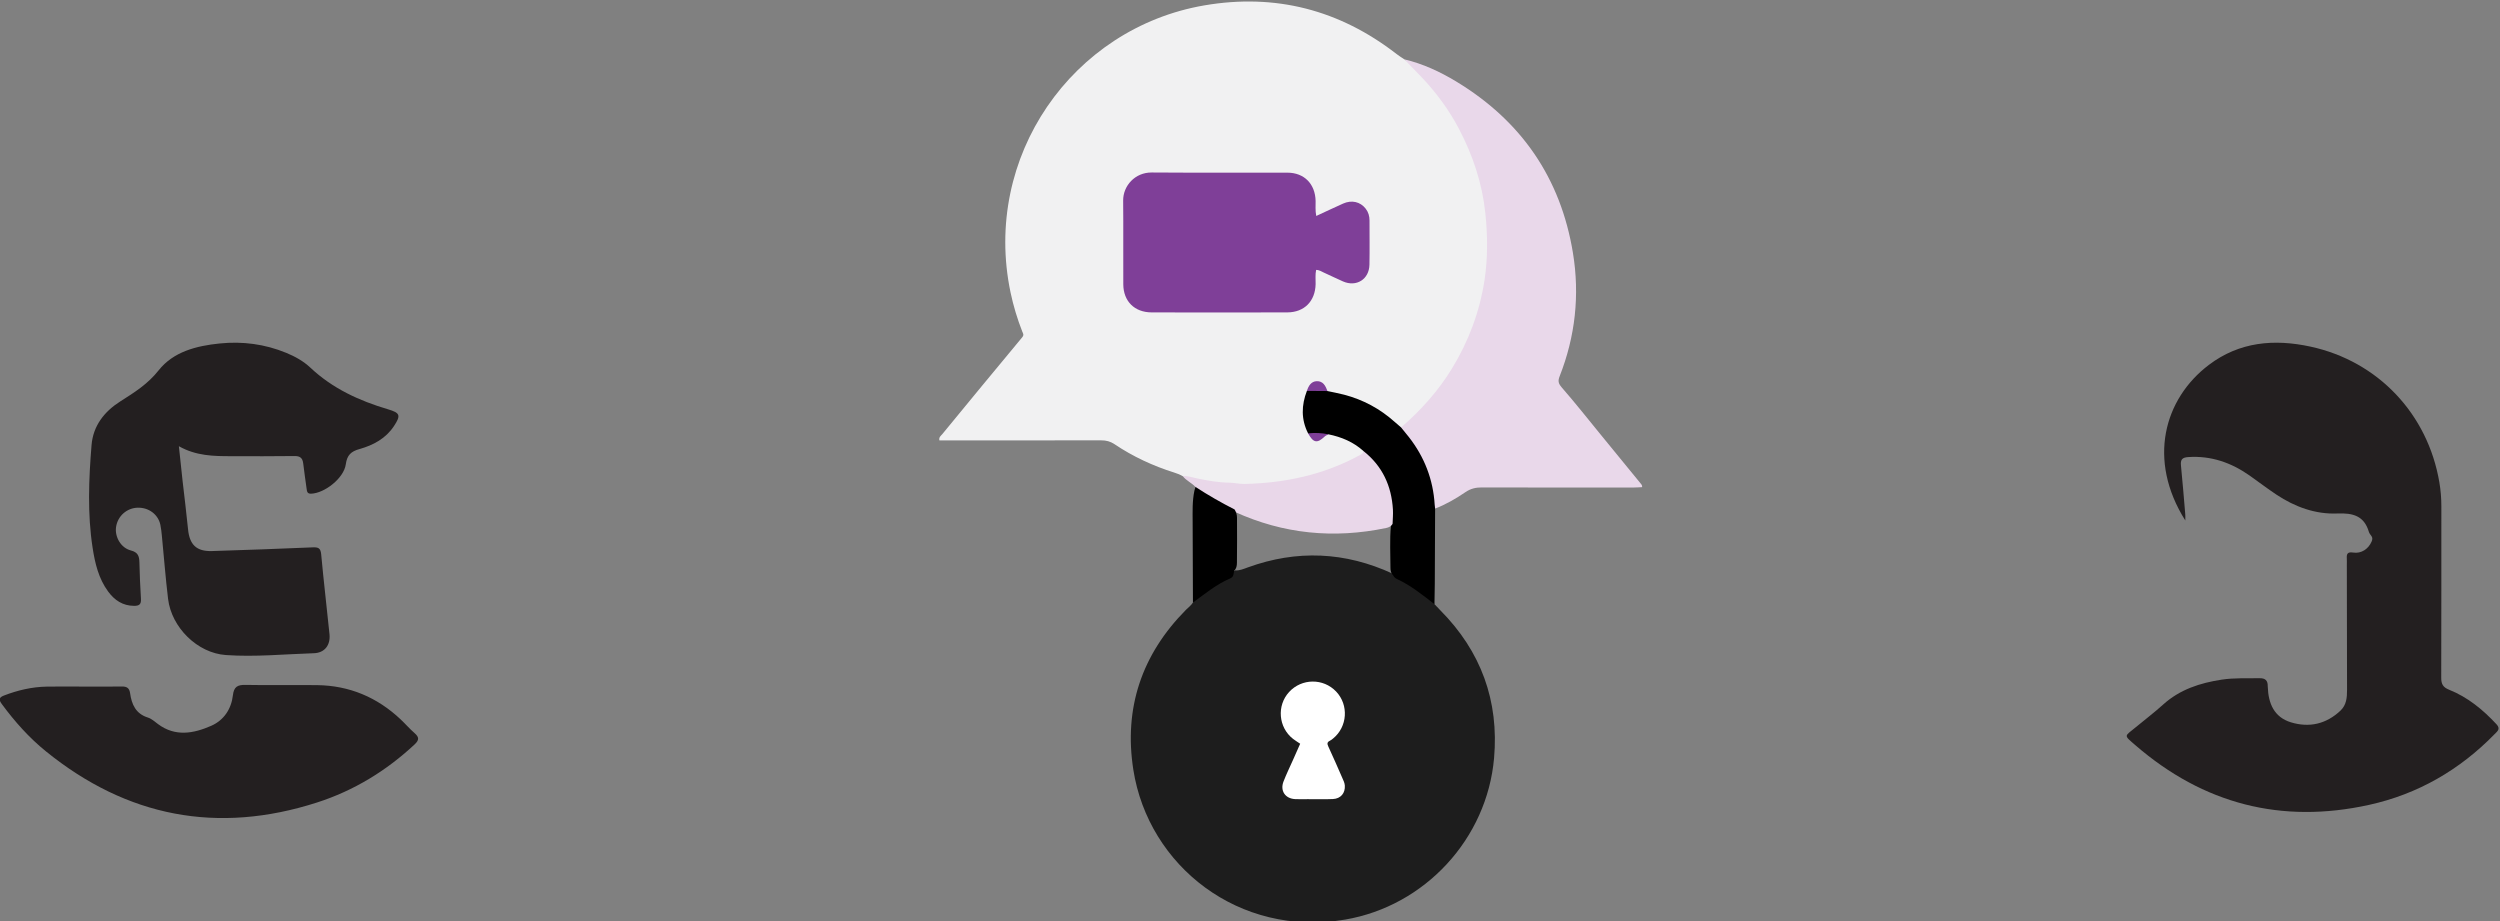 <?xml version="1.0" encoding="UTF-8" standalone="no"?>
<svg
   xmlns:dc="http://purl.org/dc/elements/1.1/"
   xmlns:cc="http://creativecommons.org/ns#"
   xmlns:rdf="http://www.w3.org/1999/02/22-rdf-syntax-ns#"
   xmlns:svg="http://www.w3.org/2000/svg"
   xmlns="http://www.w3.org/2000/svg"
   xmlns:sodipodi="http://sodipodi.sourceforge.net/DTD/sodipodi-0.dtd"
   xmlns:inkscape="http://www.inkscape.org/namespaces/inkscape"
   width="169.203mm"
   height="62.355mm"
   viewBox="0 0 169.203 62.355"
   version="1.1"
   id="svg989"
   inkscape:version="1.0.1 (1.0.1+r74)"
   sodipodi:docname="guy_girl_lock.svg">
  <rect x="0" y="0" width="169.203" height="62.355" fill="#808080" stroke="none"/>
  <defs
     id="defs983">
    <clipPath
       clipPathUnits="userSpaceOnUse"
       id="clipPath449">
      <path
         d="M 0,700 H 1000 V 0 H 0 Z"
         id="path447" />
    </clipPath>
    <clipPath
       clipPathUnits="userSpaceOnUse"
       id="clipPath373">
      <path
         d="M 0,700 H 1000 V 0 H 0 Z"
         id="path371" />
    </clipPath>
    <clipPath
       clipPathUnits="userSpaceOnUse"
       id="clipPath389">
      <path
         d="M 0,700 H 1000 V 0 H 0 Z"
         id="path387" />
    </clipPath>
  </defs>
  <sodipodi:namedview
     id="base"
     pagecolor="#ffffff"
     bordercolor="#666666"
     borderopacity="1.0"
     inkscape:pageopacity="0.0"
     inkscape:pageshadow="2"
     inkscape:zoom="0.35"
     inkscape:cx="314.03877"
     inkscape:cy="80.692747"
     inkscape:document-units="mm"
     inkscape:current-layer="layer1"
     inkscape:document-rotation="0"
     showgrid="false"
     inkscape:window-width="1514"
     inkscape:window-height="1016"
     inkscape:window-x="203"
     inkscape:window-y="27"
     inkscape:window-maximized="0" />
  <g
     inkscape:label="Layer 1"
     inkscape:groupmode="layer"
     id="layer1"
     transform="translate(-22.744,-66.341)">
    <g
       id="g367"
       transform="matrix(0.533,0,0,-0.533,-21.53,292.027)">
      <g
         id="g369"
         clip-path="url(#clipPath373)">
        <g
           id="g375"
           transform="translate(105.78,366.765)">
          <path
             d="m 0,0 c 0.167,-1.574 0.311,-2.981 0.468,-4.387 0.23,-2.057 0.496,-4.109 0.697,-6.169 0.189,-1.944 1.067,-2.816 3.025,-2.757 4.266,0.129 8.532,0.288 12.797,0.469 0.696,0.03 1.009,-0.077 1.082,-0.875 0.311,-3.391 0.715,-6.773 1.057,-10.161 0.137,-1.37 -0.609,-2.363 -1.987,-2.406 -3.724,-0.118 -7.451,-0.494 -11.174,-0.232 -3.619,0.255 -6.897,3.499 -7.337,7.13 -0.321,2.654 -0.523,5.322 -0.785,7.984 -0.046,0.475 -0.094,0.953 -0.192,1.419 -0.279,1.321 -1.469,2.211 -2.871,2.178 -1.394,-0.032 -2.556,-1.066 -2.757,-2.454 -0.181,-1.252 0.613,-2.654 1.882,-2.976 0.883,-0.224 1.063,-0.709 1.082,-1.48 0.039,-1.56 0.099,-3.12 0.198,-4.677 0.044,-0.691 -0.233,-0.882 -0.879,-0.877 -1.444,0.011 -2.483,0.722 -3.293,1.825 -1.205,1.642 -1.662,3.567 -1.964,5.528 -0.671,4.344 -0.493,8.708 -0.138,13.06 0.201,2.464 1.636,4.273 3.655,5.553 1.779,1.128 3.481,2.192 4.857,3.932 1.887,2.388 4.823,3.121 7.763,3.42 2.891,0.294 5.724,-0.072 8.435,-1.187 1.13,-0.465 2.19,-1.049 3.081,-1.888 2.811,-2.646 6.201,-4.2 9.846,-5.281 1.543,-0.457 1.67,-0.761 0.763,-2.136 -1.041,-1.577 -2.62,-2.421 -4.361,-2.91 -1.076,-0.301 -1.592,-0.757 -1.754,-1.938 -0.242,-1.77 -2.697,-3.685 -4.416,-3.735 -0.467,-0.014 -0.511,0.27 -0.556,0.6 -0.145,1.073 -0.307,2.144 -0.432,3.219 -0.079,0.683 -0.368,0.972 -1.108,0.961 C 12.007,-1.29 9.33,-1.267 6.652,-1.266 4.421,-1.266 2.193,-1.239 0,0"
             style="fill:#231f20;fill-opacity:1;fill-rule:nonzero;stroke:none"
             id="path377" />
        </g>
        <g
           id="g379"
           transform="translate(93.49,336.243)">
          <path
             d="m 0,0 c 1.689,-0.001 3.378,-0.018 5.066,0.008 0.62,0.01 0.939,-0.208 1.028,-0.838 0.2,-1.43 0.716,-2.621 2.268,-3.106 0.467,-0.146 0.871,-0.523 1.28,-0.827 2.199,-1.639 4.515,-1.198 6.748,-0.221 1.608,0.704 2.557,2.127 2.761,3.882 0.125,1.081 0.587,1.335 1.602,1.315 3.026,-0.062 6.055,0.008 9.081,-0.029 4.102,-0.05 7.635,-1.541 10.614,-4.349 0.603,-0.569 1.147,-1.201 1.77,-1.744 0.59,-0.515 0.61,-0.871 0.005,-1.436 -3.598,-3.36 -7.723,-5.873 -12.388,-7.374 -12.63,-4.065 -24.143,-1.842 -34.437,6.502 -2.128,1.724 -3.96,3.779 -5.592,6 -0.424,0.578 -0.365,0.835 0.303,1.092 1.743,0.668 3.532,1.086 5.398,1.12 C -2.996,0.023 -1.498,0.001 0,0"
             style="fill:#231f20;fill-opacity:1;fill-rule:nonzero;stroke:none"
             id="path381" />
        </g>
      </g>
    </g>
    <g
       id="g383"
       transform="matrix(0.533,0,0,-0.533,-21.53,292.027)">
      <g
         id="g385"
         clip-path="url(#clipPath389)">
        <g
           id="g391"
           transform="translate(360.56,357.333)">
          <path
             d="m 0,0 c -4.853,7.686 -2.697,15.448 2.98,19.75 3.896,2.953 8.313,3.327 12.921,2.328 8.568,-1.857 14.891,-8.54 16.36,-17.238 0.168,-0.994 0.253,-2.003 0.252,-3.021 -0.009,-7.264 0.012,-14.528 -0.016,-21.793 -0.003,-0.809 0.235,-1.21 1.003,-1.518 2.363,-0.947 4.288,-2.524 6.011,-4.381 0.55,-0.592 0.126,-0.886 -0.22,-1.241 -4.44,-4.554 -9.752,-7.63 -15.952,-8.997 -11.134,-2.455 -21.045,0.11 -29.678,7.575 -1.557,1.346 -1.393,1.085 0.078,2.308 1.144,0.951 2.336,1.849 3.437,2.847 2.123,1.923 4.694,2.75 7.44,3.17 1.595,0.244 3.207,0.154 4.813,0.183 0.73,0.013 1.046,-0.292 1.038,-0.994 0,-0.029 0.004,-0.059 0.005,-0.089 0.068,-2.104 0.789,-3.863 2.945,-4.52 2.324,-0.709 4.474,-0.218 6.281,1.481 0.766,0.72 0.843,1.659 0.84,2.636 -0.016,5.299 -0.019,10.598 -0.027,15.898 0,0.268 0.013,0.536 -0.004,0.803 -0.038,0.592 0.112,0.848 0.809,0.74 1.03,-0.161 1.941,0.456 2.345,1.406 0.101,0.238 0.131,0.453 -0.017,0.676 -0.114,0.174 -0.273,0.336 -0.329,0.528 -0.6,2.059 -2.033,2.432 -4.009,2.351 C 16.505,0.774 13.917,1.729 11.58,3.278 10.415,4.051 9.304,4.905 8.16,5.709 5.825,7.35 3.276,8.244 0.372,8.053 -0.449,7.999 -0.624,7.693 -0.55,6.955 -0.342,4.883 -0.179,2.807 -0.002,0.733 0.012,0.565 0,0.394 0,0"
             style="fill:#231f20;fill-opacity:1;fill-rule:nonzero;stroke:none"
             id="path393" />
        </g>
      </g>
    </g>
    <g
       id="g443"
       transform="matrix(0.533,0,0,-0.533,-21.53,292.027)">
      <g
         id="g445"
         clip-path="url(#clipPath449)">
        <g
           id="g451"
           transform="translate(233.264,362.953)">
          <path
             d="M 0,0 C -0.346,0.205 -0.715,0.346 -1.1,0.468 -3.793,1.315 -6.332,2.496 -8.676,4.069 -9.207,4.425 -9.733,4.558 -10.358,4.557 -16.842,4.544 -23.327,4.549 -29.812,4.549 h -1.097 c -0.1,0.416 0.197,0.592 0.371,0.804 3.372,4.105 6.744,8.209 10.144,12.291 0.257,0.308 0.098,0.489 0.013,0.706 -0.635,1.621 -1.138,3.279 -1.496,4.984 -3.616,17.226 7.837,33.579 24.607,36.455 9.012,1.546 17.167,-0.559 24.404,-6.171 0.315,-0.245 0.658,-0.454 0.988,-0.679 2.714,-1.745 4.567,-4.291 6.223,-6.955 3.044,-4.896 4.555,-10.23 4.597,-16.047 0.057,-7.62 -2.4,-14.265 -7.148,-20.134 C 30.826,8.606 29.67,7.587 28.58,6.505 28.366,6.293 28.122,6.115 27.807,6.074 27.366,6.066 27.076,6.355 26.775,6.612 c -2.24,1.915 -4.756,3.253 -7.701,3.704 -0.298,0.046 -0.583,0.132 -0.815,0.34 -0.05,0.043 -0.094,0.092 -0.134,0.145 -0.932,1.229 -1.515,1.161 -2.157,-0.254 -0.445,-1.634 -0.549,-3.255 0.174,-4.844 0.492,-0.946 0.721,-1.038 1.576,-0.559 0.35,0.196 0.693,0.369 1.105,0.359 C 20.193,5.324 21.388,4.73 22.498,3.944 22.794,3.735 23.079,3.503 23.091,3.089 23.028,2.583 22.629,2.381 22.247,2.18 18.541,0.224 14.591,-0.831 10.416,-1.195 8.069,-1.4 5.765,-1.214 3.451,-0.948 2.255,-0.811 1.089,-0.538 0,0"
             style="fill:#f1f1f2;fill-opacity:1;fill-rule:nonzero;stroke:none"
             id="path453" />
        </g>
        <g
           id="g455"
           transform="translate(265.217,346.709)">
          <path
             d="m 0,0 c 0.253,-0.266 0.5,-0.536 0.758,-0.796 5.159,-5.205 7.448,-11.49 6.81,-18.759 -0.899,-10.237 -8.774,-18.772 -18.916,-20.499 -13.482,-2.296 -24.973,6.834 -26.888,19.007 -1.234,7.841 1.065,14.653 6.668,20.317 0.304,0.307 0.666,0.56 0.898,0.936 0.718,1.25 1.996,1.831 3.134,2.557 0.75,0.479 1.548,0.875 2.178,1.525 0.59,-0.055 1.112,0.182 1.644,0.375 6.242,2.271 12.375,1.991 18.4,-0.787 C -3.776,3.028 -2.233,2.19 -0.869,1.062 -0.501,0.759 -0.207,0.422 0,0"
             style="fill:#1d1d1d;fill-opacity:1;fill-rule:nonzero;stroke:none"
             id="path457" />
        </g>
        <g
           id="g459"
           transform="translate(260.976,369.151)">
          <path
             d="m 0,0 c 2.51,2.173 4.71,4.612 6.449,7.455 2.13,3.485 3.541,7.247 4.151,11.272 0.425,2.803 0.396,5.636 0.102,8.468 -0.396,3.8 -1.582,7.341 -3.344,10.704 C 6.082,40.333 4.462,42.527 2.567,44.516 1.855,45.264 1.129,45.999 0.41,46.741 2.772,46.182 4.953,45.165 7.009,43.921 15.261,38.929 20.273,31.667 21.827,22.142 22.698,16.806 22.128,11.554 20.136,6.498 19.903,5.907 19.96,5.586 20.401,5.079 c 1.732,-1.988 3.367,-4.062 5.038,-6.104 1.649,-2.016 3.299,-4.032 4.947,-6.05 0.1,-0.123 0.237,-0.231 0.228,-0.508 C 30.277,-7.599 29.928,-7.63 29.579,-7.63 23.133,-7.633 16.686,-7.642 10.24,-7.62 9.473,-7.617 8.829,-7.773 8.186,-8.211 6.973,-9.037 5.701,-9.776 4.323,-10.308 3.892,-10.128 3.946,-9.719 3.908,-9.375 3.574,-6.296 2.507,-3.527 0.5,-1.139 0.231,-0.819 -0.093,-0.493 0,0"
             style="fill:#e9d8ea;fill-opacity:1;fill-rule:nonzero;stroke:none"
             id="path461" />
        </g>
        <g
           id="g463"
           transform="translate(260.976,369.151)">
          <path
             d="m 0,0 c 0.335,-0.413 0.676,-0.82 1.003,-1.239 1.965,-2.522 3.071,-5.372 3.265,-8.57 0.01,-0.166 0.036,-0.331 0.055,-0.498 -0.013,-3.184 -0.024,-6.368 -0.041,-9.551 -0.005,-0.862 -0.027,-1.723 -0.041,-2.585 -1.513,1.171 -3.002,2.378 -4.756,3.189 -0.219,0.101 -0.383,0.254 -0.492,0.469 -0.264,0.247 -0.338,0.575 -0.338,0.911 -0.003,1.796 -0.111,3.594 0.058,5.386 0.007,2.081 -0.135,4.131 -1.122,6.034 -0.434,0.838 -0.937,1.619 -1.592,2.293 -0.331,0.342 -0.584,0.722 -0.768,1.155 -1.274,1.152 -2.794,1.79 -4.456,2.129 -0.87,-0.154 -1.752,-0.569 -2.582,0.122 -0.9,1.774 -0.85,3.575 -0.152,5.394 0.871,0.524 1.739,0.576 2.601,-0.02 C -8.648,4.466 -7.932,4.338 -7.23,4.155 -4.818,3.523 -2.681,2.372 -0.82,0.709 -0.551,0.469 -0.274,0.236 0,0"
             style="fill:#000000;fill-opacity:1;fill-rule:nonzero;stroke:none"
             id="path465" />
        </g>
        <g
           id="g467"
           transform="translate(256.207,366.145)">
          <path
             d="M 0,0 C 2.4,-1.897 3.559,-4.422 3.735,-7.431 3.77,-8.028 3.708,-8.629 3.691,-9.229 3.521,-9.556 3.219,-9.691 2.884,-9.762 c -6.642,-1.392 -13.07,-0.768 -19.26,2.06 -1.41,0.728 -2.873,1.362 -4.164,2.307 -0.319,0.234 -0.686,0.419 -0.796,0.847 -0.486,0.511 -1.165,0.792 -1.607,1.356 0.615,0.076 1.186,-0.147 1.77,-0.269 1.371,-0.286 2.742,-0.533 4.15,-0.548 0.63,-0.007 1.261,-0.176 1.888,-0.163 5.104,0.11 9.986,1.135 14.515,3.581 0.26,0.14 0.57,0.23 0.62,0.591"
             style="fill:#e9d7e9;fill-opacity:1;fill-rule:nonzero;stroke:none"
             id="path469" />
        </g>
        <g
           id="g471"
           transform="translate(234.871,361.597)">
          <path
             d="M 0,0 C 1.601,-1.048 3.259,-1.996 4.964,-2.864 5.156,-3.181 5.268,-3.52 5.27,-3.895 5.278,-5.811 5.29,-7.726 5.262,-9.642 5.256,-10.007 5.206,-10.371 4.909,-10.639 4.828,-11.012 4.884,-11.419 4.4,-11.624 c -1.751,-0.742 -3.201,-1.958 -4.724,-3.058 -0.013,3.405 -0.028,6.81 -0.037,10.214 -0.003,1.335 -0.057,2.673 0.225,3.991 C -0.101,-0.315 -0.046,-0.159 0,0"
             style="fill:#000000;fill-opacity:1;fill-rule:nonzero;stroke:none"
             id="path473" />
        </g>
        <g
           id="g475"
           transform="translate(250.206,396.003)">
          <path
             d="M 0,0 C 1.179,0.545 2.287,1.07 3.406,1.571 4.506,2.062 5.595,1.807 6.283,0.917 6.621,0.479 6.764,-0.027 6.763,-0.579 6.76,-2.449 6.791,-4.319 6.754,-6.188 6.717,-8.051 5.092,-9.061 3.391,-8.311 2.567,-7.948 1.758,-7.549 0.937,-7.178 0.64,-7.044 0.359,-6.847 -0.015,-6.847 -0.147,-7.46 -0.068,-8.061 -0.081,-8.656 c -0.049,-2.165 -1.428,-3.582 -3.594,-3.589 -5.744,-0.019 -11.487,-0.019 -17.231,-0.001 -2.174,0.007 -3.584,1.412 -3.597,3.569 -0.021,3.54 0.022,7.08 -0.017,10.619 -0.021,1.878 1.502,3.595 3.629,3.578 C -15.148,5.474 -9.404,5.516 -3.661,5.498 -1.513,5.491 -0.126,4.057 -0.082,1.893 -0.069,1.303 -0.143,0.706 0,0"
             style="fill:#7f3f98;fill-opacity:1;fill-rule:nonzero;stroke:none"
             id="path477" />
        </g>
        <g
           id="g479"
           transform="translate(251.618,373.77)">
          <path
             d="M 0,0 C -0.867,0.006 -1.734,0.013 -2.601,0.019 -2.396,0.651 -2.068,1.23 -1.344,1.253 -0.555,1.277 -0.222,0.663 0,0"
             style="fill:#7f3f98;fill-opacity:1;fill-rule:nonzero;stroke:none"
             id="path481" />
        </g>
        <g
           id="g483"
           transform="translate(249.169,368.397)">
          <path
             d="M 0,0 C 0.869,0.088 1.732,0.06 2.585,-0.123 2.417,-0.218 2.241,-0.272 2.089,-0.417 1.148,-1.31 0.656,-1.205 0,0"
             style="fill:#7f3f98;fill-opacity:1;fill-rule:nonzero;stroke:none"
             id="path485" />
        </g>
        <g
           id="g487"
           transform="translate(248.164,328.985)">
          <path
             d="M 0,0 C -0.364,0.247 -0.65,0.418 -0.911,0.622 -2.768,2.074 -2.995,4.842 -1.405,6.571 0.196,8.314 2.94,8.34 4.568,6.626 6.188,4.921 6.01,2.156 4.182,0.667 4.053,0.562 3.922,0.451 3.773,0.38 3.421,0.211 3.407,0.007 3.568,-0.34 4.185,-1.669 4.769,-3.014 5.356,-4.357 5.488,-4.66 5.643,-4.955 5.669,-5.3 5.74,-6.265 5.152,-6.981 4.15,-7.023 3.084,-7.069 2.015,-7.037 0.948,-7.038 0.414,-7.039 -0.121,-7.06 -0.653,-7.031 c -1.254,0.068 -1.919,1.061 -1.463,2.237 0.361,0.931 0.802,1.83 1.208,2.744 C -0.612,-1.383 -0.317,-0.715 0,0"
             style="fill:#ffffff;fill-opacity:1;fill-rule:nonzero;stroke:none"
             id="path489" />
        </g>
      </g>
    </g>
  </g>
</svg>
